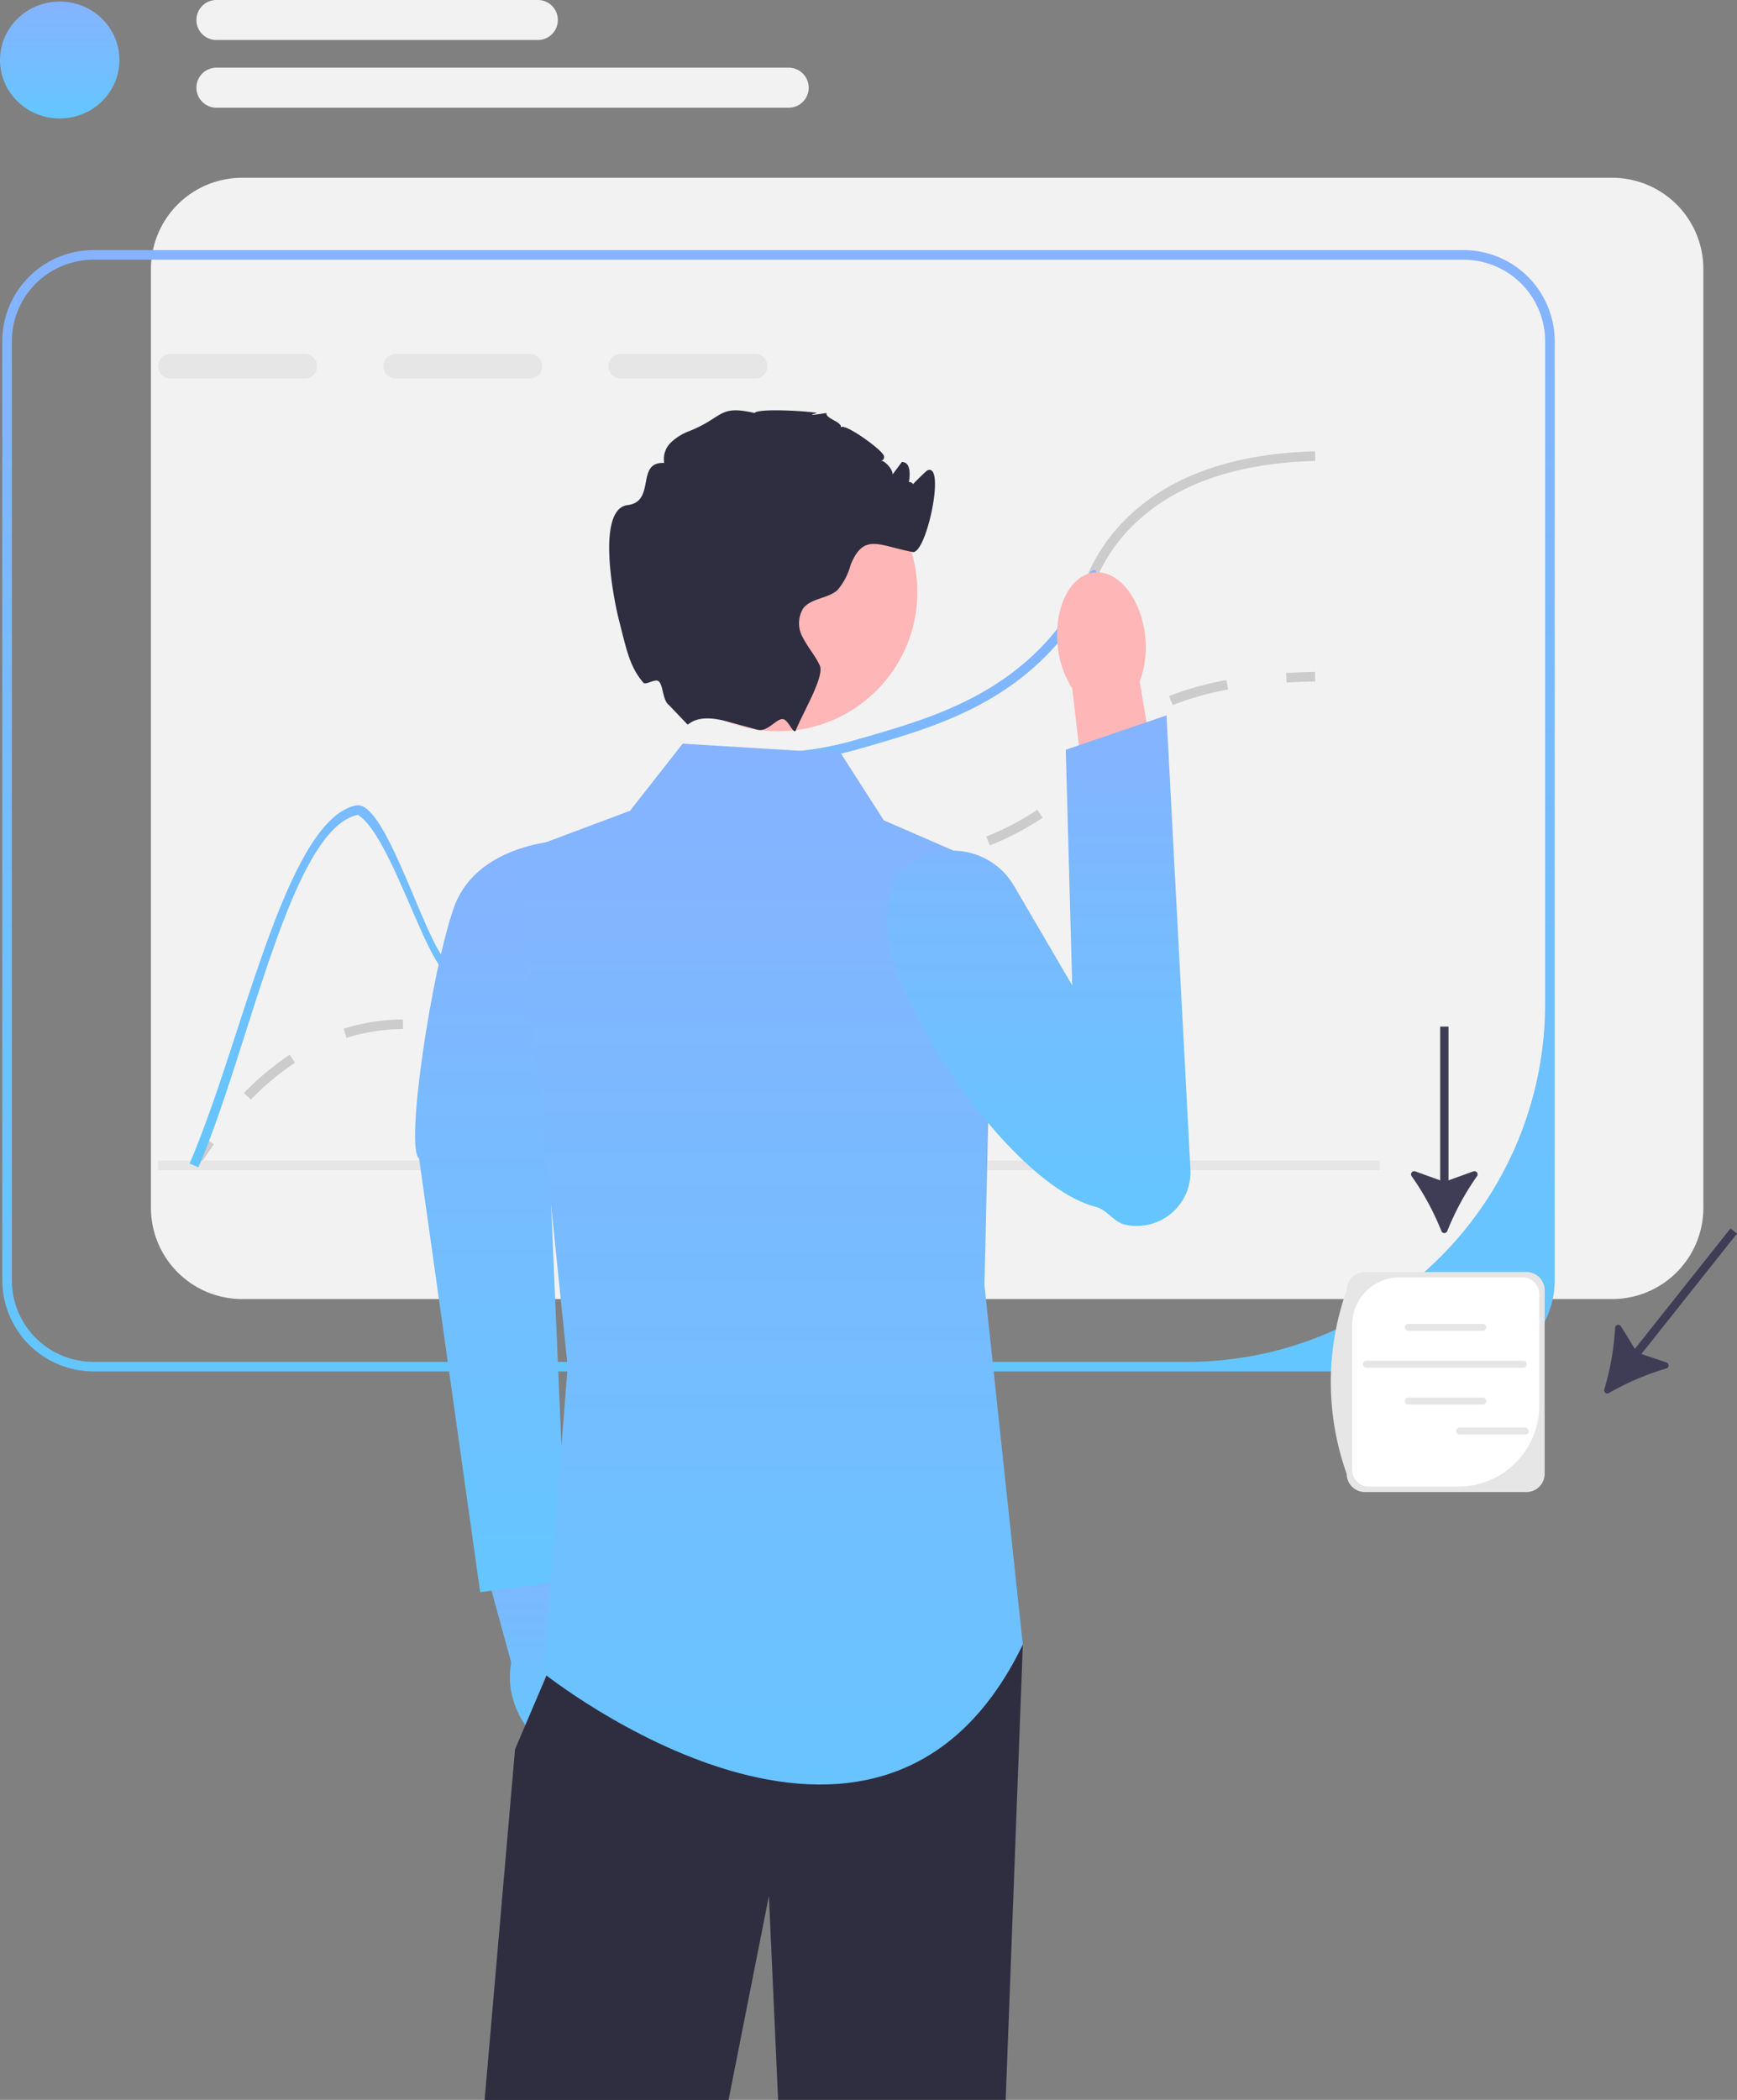 <svg xmlns="http://www.w3.org/2000/svg" xmlns:xlink="http://www.w3.org/1999/xlink" width="98.98" height="119.639" viewBox="0 0 98.98 119.639">
  <rect x="0" y="0" width="98.98" height="119.639" fill="#808080" stroke="none"/>
  <defs>
    <linearGradient id="linear-gradient" x1="0.5" x2="0.5" y2="1" gradientUnits="objectBoundingBox">
      <stop offset="0" stop-color="#86b3ff"/>
      <stop offset="1" stop-color="#64c6ff"/>
    </linearGradient>
  </defs>
  <g id="Group_10328" data-name="Group 10328" transform="translate(0 0)">
    <g id="Group_10308" data-name="Group 10308" transform="translate(0.13 10.128)">
      <path id="Path_4113" data-name="Path 4113" d="M114.768,37.094H36.693A5.2,5.2,0,0,0,31.5,42.287v53.5a5.2,5.2,0,0,0,5.193,5.193h78.076a5.2,5.2,0,0,0,5.193-5.193v-53.5a5.2,5.2,0,0,0-5.193-5.193Z" transform="translate(-23.029 -37.094)" fill="#f2f2f2"/>
      <path id="Path_4114" data-name="Path 4114" d="M83.744,52.188H5.668A5.2,5.2,0,0,0,.475,57.381v53.5a5.2,5.2,0,0,0,5.193,5.193H83.744a5.2,5.2,0,0,0,5.193-5.193v-53.5A5.2,5.2,0,0,0,83.744,52.188Zm4.647,42.949A20.394,20.394,0,0,1,68,115.531H5.668a4.647,4.647,0,0,1-4.647-4.647v-53.5a4.647,4.647,0,0,1,4.647-4.647H83.744a4.647,4.647,0,0,1,4.647,4.647Z" transform="translate(-0.475 -48.067)" fill="url(#linear-gradient)"/>
    </g>
    <g id="Group_10309" data-name="Group 10309" transform="translate(10.82 38.276)">
      <path id="Path_4115" data-name="Path 4115" d="M40.091,239.284l-.462-.291c.3-.477.61-.94.921-1.375l.444.317c-.3.427-.608.88-.9,1.349Z" transform="translate(-39.629 -211.016)" fill="#ccc"/>
      <path id="Path_4116" data-name="Path 4116" d="M51.309,165.827l-.391-.381a15.965,15.965,0,0,1,2.606-2.179l.3.456A15.416,15.416,0,0,0,51.309,165.827Zm13.623-3.447a10.434,10.434,0,0,1-1.691-.156l.088-.539a9.769,9.769,0,0,0,1.6.149,7.393,7.393,0,0,0,1.617-.181l.118.533A7.94,7.94,0,0,1,64.932,162.381Zm-8.171-.072-.164-.521a11.506,11.506,0,0,1,1.806-.412,10.62,10.62,0,0,1,1.536-.113h.034v.546h-.034a10.07,10.07,0,0,0-1.457.107A10.96,10.96,0,0,0,56.761,162.308Zm13.016-1.578-.349-.42a10.959,10.959,0,0,0,1.865-2.184l.228-.319.443.319-.227.317A11.371,11.371,0,0,1,69.777,160.73Zm4.379-5.007-.336-.431a10.026,10.026,0,0,1,2.542-1.423q.249-.1.477-.175l.176.517c-.145.049-.3.1-.453.167A9.484,9.484,0,0,0,74.156,155.724Zm6.592-1.9c-.184,0-.358,0-.525,0l.006-.546.539,0a23.085,23.085,0,0,0,2.765-.16l.063.542A23.961,23.961,0,0,1,80.748,153.827Zm6.17-.715-.108-.535c.981-.2,2.122-.434,3.251-.726l.137.529C89.055,152.674,87.905,152.912,86.918,153.112Zm6.5-1.768-.2-.506a15.372,15.372,0,0,0,2.907-1.522l.306.452A15.907,15.907,0,0,1,93.414,151.344Zm5.517-3.9-.443-.319c.152-.211.284-.418.411-.617a7.04,7.04,0,0,1,1.691-1.945l.065-.052.338.428-.06.048a6.5,6.5,0,0,0-1.574,1.814C99.228,147.006,99.092,147.219,98.931,147.442Zm4.9-4.1-.2-.508a18.172,18.172,0,0,1,3.267-.913l.1.537A17.641,17.641,0,0,0,103.83,143.347Z" transform="translate(-47.836 -141.451)" fill="#ccc"/>
      <path id="Path_4117" data-name="Path 4117" d="M268.452,140.8l-.034-.545c.531-.033,1.085-.055,1.649-.065l.01.546C269.521,140.744,268.975,140.766,268.452,140.8Z" transform="translate(-205.952 -140.188)" fill="#ccc"/>
    </g>
    <g id="Group_10310" data-name="Group 10310" transform="translate(9.011 20.166)">
      <path id="Path_4118" data-name="Path 4118" d="M41.364,73.859H33.7a.7.7,0,0,0,0,1.4h7.661a.7.7,0,0,0,0-1.4Z" transform="translate(-33.003 -73.859)" fill="#e6e6e6"/>
      <path id="Path_4119" data-name="Path 4119" d="M88.364,73.859H80.7a.7.7,0,0,0,0,1.4h7.661a.7.7,0,0,0,0-1.4Z" transform="translate(-67.171 -73.859)" fill="#e6e6e6"/>
      <path id="Path_4120" data-name="Path 4120" d="M135.364,73.859H127.7a.7.7,0,0,0,0,1.4h7.661a.7.7,0,0,0,0-1.4Z" transform="translate(-101.339 -73.859)" fill="#e6e6e6"/>
    </g>
    <rect id="Rectangle_6689" data-name="Rectangle 6689" width="69.623" height="0.546" transform="translate(9.003 66.125)" fill="#e6e6e6"/>
    <path id="Path_4121" data-name="Path 4121" d="M236.681,94.734c-4.956.128-8.652,1.586-10.995,4.328a9.468,9.468,0,0,0-1.589,2.662,11.754,11.754,0,0,1-1.622,2.818v-.928A12.149,12.149,0,0,0,223.6,101.5a9.856,9.856,0,0,1,1.674-2.793c2.446-2.867,6.28-4.388,11.394-4.521Z" transform="translate(-161.733 -68.471)" fill="#ccc"/>
    <path id="Path_4122" data-name="Path 4122" d="M91.12,119.732A11.755,11.755,0,0,1,89.5,122.55q-.156.2-.336.418c-3.162,3.76-7.385,4.994-10.782,5.988-.213.063-.42.12-.623.175a18.725,18.725,0,0,1-5.906.77,5.616,5.616,0,0,0-3.514.8c-2.678,1.526-3.776,3.76-4.838,5.919-1.095,2.222-2.127,4.322-4.759,5.308a6.561,6.561,0,0,1-4.467-.011c-1.166-.309-3.267-7.9-5.127-9.01-3.842.805-6.176,13.359-9.089,20.081l-.5-.218c2.99-6.891,5.452-19.552,9.477-20.4,1.794-.377,4.156,8.693,5.381,9.015a6.088,6.088,0,0,0,4.136.027c2.43-.906,3.369-2.82,4.459-5.035,1.048-2.13,2.236-4.543,5.057-6.154a6.137,6.137,0,0,1,3.8-.871,18.307,18.307,0,0,0,5.9-.789l.47-.134c3.326-.972,7.462-2.182,10.514-5.813a11.76,11.76,0,0,0,.756-1,12.152,12.152,0,0,0,1.122-2.111C91.008,118.627,91.491,118.886,91.12,119.732Z" transform="translate(-28.756 -86.48)" fill="url(#linear-gradient)"/>
    <g id="Group_10311" data-name="Group 10311" transform="translate(23.652 47.842)">
      <path id="Path_4123" data-name="Path 4123" d="M105.487,326.2a4.46,4.46,0,0,0-1.027-1.852l-1.6-7.3-3.49.855,2,7.311a4.425,4.425,0,0,0,.111,2.11c.494,1.719,1.791,2.861,2.9,2.551s1.6-1.956,1.109-3.676Z" transform="translate(-95.891 -278.33)" fill="url(#linear-gradient)"/>
      <path id="Path_4124" data-name="Path 4124" d="M95.741,175.226s-5.511-.113-6.912,3.9c-1.275,3.653-2.787,13.689-1.97,14.268L90.338,218.1l4.961-.682-1.273-29.643,1.715-12.55Z" transform="translate(-86.628 -175.226)" fill="url(#linear-gradient)"/>
    </g>
    <path id="Path_4125" data-name="Path 4125" d="M131.8,340.28l-.977,25.938H117.854L117.33,354.6l-2.3,11.623h-13.9l1.734-19.98,1.791-4.2,1.212-2.848Z" transform="translate(-73.515 -246.579)" fill="#2f2e41"/>
    <path id="Path_4126" data-name="Path 4126" d="M126.041,155.734l-9.01-.546-3,3.822-6.553,2.457,3,29.214-1.365,17.474s19.112,15.29,27.3-1.638l-2.184-20.477.546-23.754-6.28-2.73Z" transform="translate(-78.131 -112.817)" fill="url(#linear-gradient)"/>
    <g id="Group_10312" data-name="Group 10312" transform="translate(50.563 32.606)">
      <path id="Path_4127" data-name="Path 4127" d="M225.649,123.086a5.442,5.442,0,0,1-.312,2.55l1.5,8.959-4.284.589-1.061-9.151a5.441,5.441,0,0,1-.827-2.433c-.223-2.162.711-4.031,2.087-4.173s2.673,1.5,2.9,3.658Z" transform="translate(-210.956 -119.419)" fill="#ffb6b6"/>
      <path id="Path_4128" data-name="Path 4128" d="M192.422,159.018a4.033,4.033,0,0,0-6.781-.341,4.88,4.88,0,0,0-.431,2.3c-.455,3.794,6.816,15.006,11.847,16.3.66.169,1.036.882,1.7,1.025h0a3.065,3.065,0,0,0,3.705-3.159L201.1,149.281l-5.741,1.958.367,13.425-3.3-5.646Z" transform="translate(-185.191 -141.128)" fill="url(#linear-gradient)"/>
    </g>
    <g id="Group_10313" data-name="Group 10313" transform="translate(34.708 23.381)">
      <ellipse id="Ellipse_31" data-name="Ellipse 31" cx="7.936" cy="7.936" rx="7.936" ry="7.936" transform="translate(1.696 2.411)" fill="#ffb6b6"/>
      <path id="Path_4129" data-name="Path 4129" d="M144.145,90.153a14.853,14.853,0,0,1,1.092-1.092c1.092-.546-.03,4.792-.819,4.642-1.941-.369-2.779-1.1-3.533.726a3.671,3.671,0,0,1-.751,1.444c-.562.494-1.5.453-1.955,1.043a1.638,1.638,0,0,0,.011,1.709c.273.538.688.994.936,1.543.279.617-.909,2.58-1.362,3.683v0l0,.006c-.12.289-.407-.544-.709-.627-.362-.1-.894.754-1.47.6l-.008,0c-.549-.153-1.16-.317-1.767-.481h0c-1.706-.464-2.138.2-2.22.183l-1.059-1.109c-.364-.265-.322-1.119-.579-1.349-.21-.188-.732.246-.886.066-.755-.885-.929-1.77-1.374-3.517-.407-1.6-1.25-6.378.483-6.594,1.635-.2.44-2.482,2.086-2.4a1.3,1.3,0,0,1,.382-1.166,3.089,3.089,0,0,1,1.084-.663c1.952-.8,1.627-1.483,3.686-1.018.2-.287,3.178-.1,3.549,0,.027.005-.92.232.546,0-.055.336.874.483.819.819.2-.276,2.405,1.308,2.457,1.638.068.412-.554.2-.139.265.246.038.666.538.625.786.177-.24.355-.478.535-.718.033,0,.063.008.1.014.83.158-.122,2.872-.087,2.026C143.872,89.061,144.972,89.97,144.145,90.153Z" transform="translate(-127.12 -85.633)" fill="#2f2e41"/>
    </g>
    <path id="Path_4130" data-name="Path 4130" d="M296.23,225.876a.179.179,0,0,0,.333,0,15.231,15.231,0,0,1,1.693-3.127.18.18,0,0,0-.208-.276l-1.415.512v-8.761h-.474v8.761l-1.416-.512a.18.18,0,0,0-.208.276A15.244,15.244,0,0,1,296.23,225.876Z" transform="translate(-214.093 -155.734)" fill="#3f3d56"/>
    <path id="Path_4131" data-name="Path 4131" d="M334.805,265.526a.179.179,0,0,0,.261.207,15.232,15.232,0,0,1,3.271-1.4.18.18,0,0,0,.009-.345l-1.427-.479,5.448-6.86-.371-.295-5.448,6.86-.79-1.281a.18.18,0,0,0-.334.087A15.241,15.241,0,0,1,334.805,265.526Z" transform="translate(-243.388 -186.364)" fill="#3f3d56"/>
    <g id="Group_10315" data-name="Group 10315" transform="translate(75.838 72.472)">
      <path id="Path_4132" data-name="Path 4132" d="M288.911,277.969H279.7a1.038,1.038,0,0,1-1.037-1.037,15.59,15.59,0,0,1,0-10.463,1.038,1.038,0,0,1,1.037-1.037h9.207a1.038,1.038,0,0,1,1.037,1.037v10.463A1.038,1.038,0,0,1,288.911,277.969Z" transform="translate(-277.763 -265.432)" fill="#e6e6e6"/>
      <path id="Path_4133" data-name="Path 4133" d="M284.906,266.563a2.7,2.7,0,0,0-2.7,2.7v8.269a.95.95,0,0,0,.95.95h5.091a4.621,4.621,0,0,0,4.621-4.621v-6.348a.95.95,0,0,0-.95-.95Z" transform="translate(-280.993 -266.255)" fill="#fff"/>
      <g id="Group_10314" data-name="Group 10314" transform="translate(1.868 2.955)">
        <path id="Path_4134" data-name="Path 4134" d="M297.583,276.651h-4.311a.2.2,0,0,1,0-.394h4.311a.2.2,0,0,1,0,.394Z" transform="translate(-290.762 -276.257)" fill="#e6e6e6"/>
        <path id="Path_4135" data-name="Path 4135" d="M297.583,292.043h-4.311a.2.2,0,0,1,0-.394h4.311a.2.2,0,0,1,0,.394Z" transform="translate(-290.762 -287.447)" fill="#e6e6e6"/>
        <path id="Path_4136" data-name="Path 4136" d="M293.737,284.352H284.8a.2.2,0,1,1,0-.394h8.937a.2.2,0,0,1,0,.394Z" transform="translate(-284.604 -281.855)" fill="#e6e6e6"/>
      </g>
      <path id="Path_4137" data-name="Path 4137" d="M307.99,298.3h-3.729a.2.2,0,1,1,0-.394h3.729a.2.2,0,0,1,0,.394Z" transform="translate(-296.883 -289.041)" fill="#e6e6e6"/>
    </g>
    <g id="Group_10316" data-name="Group 10316" transform="translate(0 0)">
      <ellipse id="Ellipse_32" data-name="Ellipse 32" cx="3.403" cy="3.331" rx="3.403" ry="3.331" transform="translate(0 0.088)" fill="url(#linear-gradient)"/>
      <path id="Path_4138" data-name="Path 4138" d="M60.573,2.279H42.257a1.14,1.14,0,1,1,0-2.279H60.573a1.14,1.14,0,0,1,0,2.279Z" transform="translate(-29.891)" fill="#f2f2f2"/>
      <path id="Path_4139" data-name="Path 4139" d="M74.867,16.406H42.257a1.14,1.14,0,1,1,0-2.279h32.61a1.14,1.14,0,0,1,0,2.279Z" transform="translate(-29.891 -10.27)" fill="#f2f2f2"/>
    </g>
  </g>
</svg>
